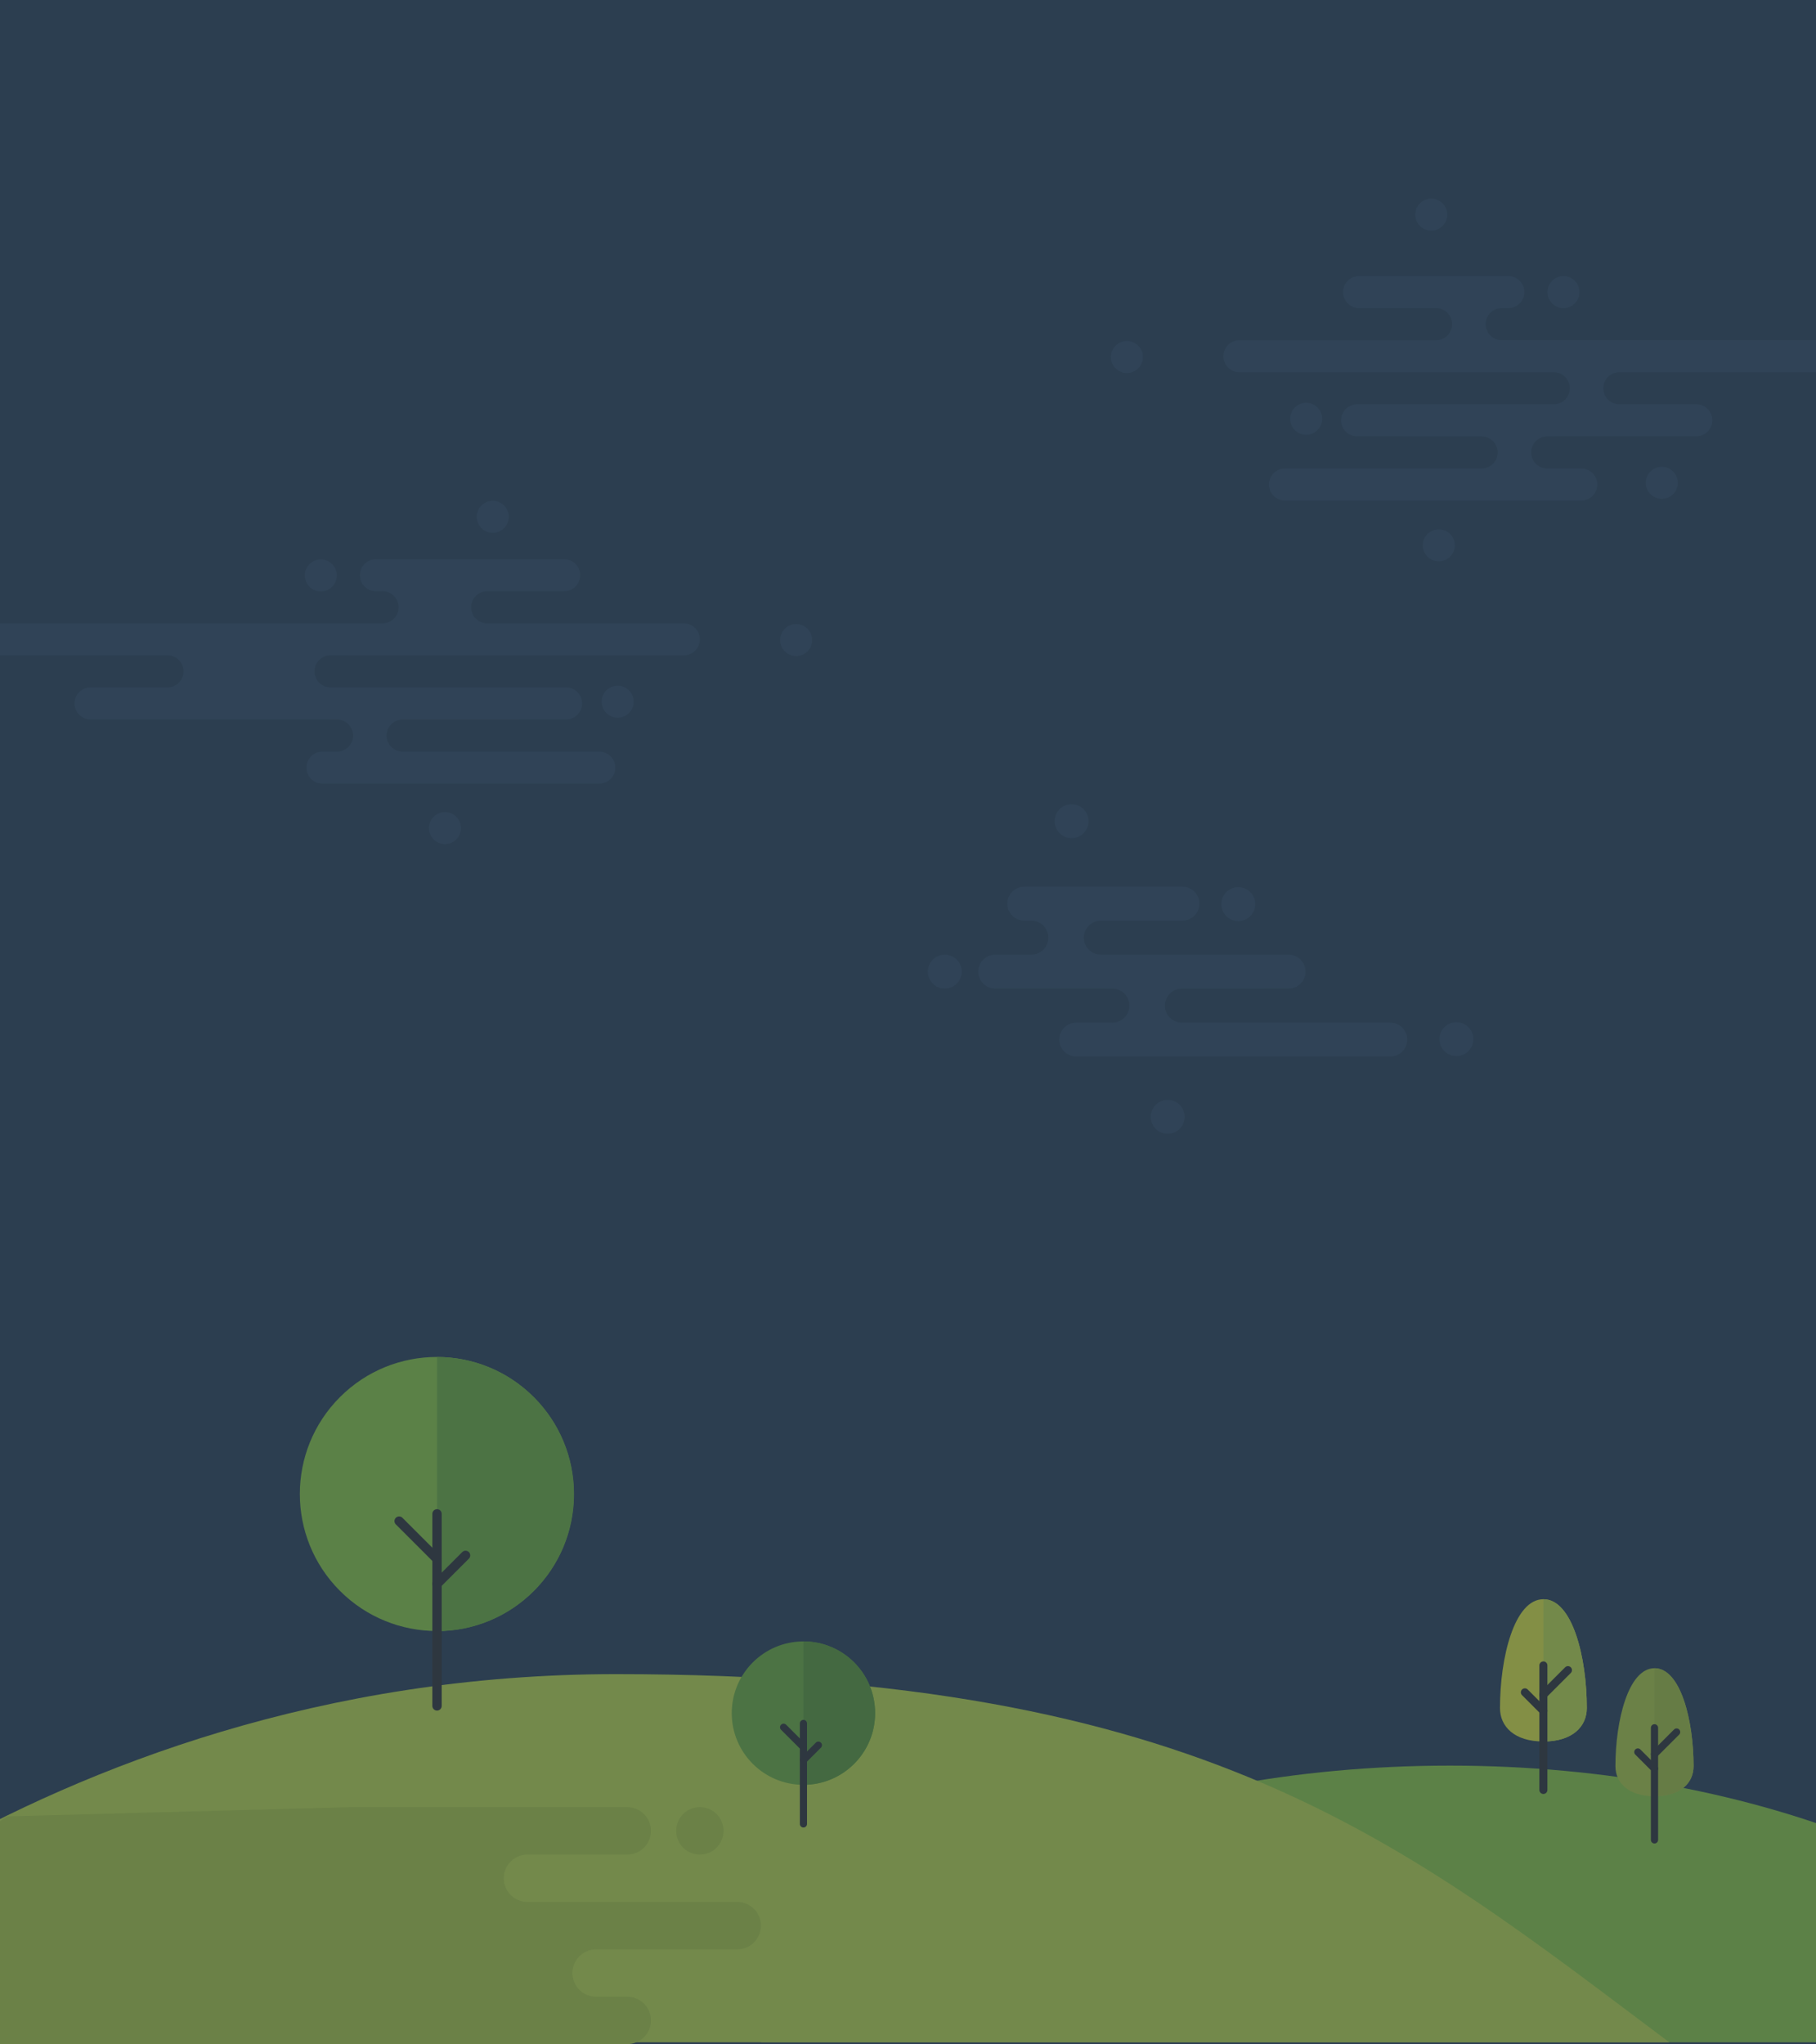 <svg xmlns="http://www.w3.org/2000/svg" xmlns:xlink="http://www.w3.org/1999/xlink" id="Layer_1" x="0" y="0" version="1.1" viewBox="0 0 682.5 768" style="enable-background:new 0 0 682.5 768" xml:space="preserve"><style type="text/css">.st0{fill:#2c3e50}.st1{opacity:.5;enable-background:new}.st2{fill:#34495e}.st3{fill:#8cc53f}.st4{fill:#bad546}.st5{fill:#dae03b}.st6{fill:#bad545}.st7{fill:#313131}.st8{fill:#6ca839}.st9{fill:#5c9532}.st10{fill:#aac43f}.st11{fill:#a1ba3b}.st12{fill:#8bc53f}.st13{opacity:.5;fill:#2c3e50;enable-background:new}</style><rect width="682.5" height="768" class="st0"/><g class="st1"><path d="M866.871,513.881c-1.927-17.075-16.41-30.346-34-30.346 c-17.59,0-32.073,13.272-34,30.346h-13.115v-37.423h-43.738v10.721h-8.751v-10.721 h-26.222v-32.987h-4.463v-6.909h-66.971v6.909h-4.463v59.743h-17.066l-2.039,5.138 h-4.33l2.039-5.138H591.938l-5.993,15.103v-8.123h-4.53V494.569l-8.943-7.471h-7.308 v-11.593c0-1.275-1.033-2.308-2.308-2.308h-15.42c-1.274,0-2.308,1.033-2.308,2.308 v11.593h-7.309l-5.398,4.51c-0.696-2.261-2.272-4.135-4.328-5.227v-14.97 l-0.09-0.076l-30.831-26h-0.001l-30.831,26l-0.09,0.076v15.105 c-2.676,1.529-4.483,4.404-4.483,7.707h4.483v0.049h-7.111v28.763l-7.861-2.494 v-6.952h-19.369v0.807l-0.468-0.148v4.447h-9.176v-5.106h-48.212v-0.094h16.195 l6.209-15.645h4.33l-6.208,15.645h17.817l6.208-15.645h2.761v15.645h0.803 v-15.645v-0.744v-0.059h-3.246l2.039-5.138h-17.817l-2.039,5.138h-4.33 l2.039-5.138h-17.817l-6.944,17.499v-26.742h-10.105v-18.948h-13.309v-17.205 c0-2.714-2.2-4.914-4.914-4.914h-4.251v-16.092c0-0.413-0.315-0.748-0.703-0.748 h-1.654c-0.388,0-0.703,0.335-0.703,0.748v16.092h-4.251 c-2.713,0-4.914,2.2-4.914,4.914v17.205h-13.309v18.948h-10.105v34.365 c-3.2-1.567-6.782-2.472-10.579-2.472h-6.5v-15.626v-0.744v-0.059h-3.246 l2.039-5.138h-8.736v-22.146h-6.741v-4.912h-76.34v4.912h-6.741v18.951 c-6.688-3.178-14.968-5.067-23.876-5.067c-7.952,0-15.401,1.507-21.667,4.089 v-54.445h-22.322c-1.229-10.707-10.311-19.025-21.347-19.025 c-11.036,0-20.118,8.319-21.347,19.025H56.111v20.525l-55.32-17.55v62.608 c-2.826-13.424-14.734-23.502-28.999-23.502c-15.233,0-27.776,11.493-29.444,26.28 h-15.226v11.179h-36.639V499.026c0-11.014-8.928-19.942-19.942-19.942 c-11.014,0-19.942,8.928-19.942,19.942v14.887h-52.551v5.748h3.116v43.115V798 H884.453V535.301v-5.22v-16.199H866.871z M287.953,514.559h-8.962l6.201-15.626h2.761 V514.559z M529.231,494.272H528.092v-0.049h1.198L529.231,494.272z M605.525,524.781 h-4.33l6.201-15.626h4.33L605.525,524.781z M631.15,524.781h-7.807l6.201-15.626 h1.606V524.781z M631.15,508.352h-1.287l1.287-3.244V508.352z" class="st0"/><polygon points="222.306 449.994 226.303 449.994 220.095 465.638 237.912 465.638 244.12 449.994 248.45 449.994 242.242 465.638 260.059 465.638 266.267 449.994 269.028 449.994 269.028 465.638 269.831 465.638 269.831 449.994 269.831 449.25 269.831 449.191 266.586 449.191 268.625 444.052 250.808 444.052 248.769 449.191 244.439 449.191 246.478 444.052 228.661 444.052 226.622 449.191 222.625 449.191 224.664 444.052 206.847 444.052 198.281 465.638 216.098 465.638" class="st0"/><polygon points="669.979 420.598 674.309 420.598 668.1 436.243 685.918 436.243 692.126 420.598 694.887 420.598 694.887 436.243 695.69 436.243 695.69 420.598 695.69 419.854 695.69 419.795 692.445 419.795 694.484 414.657 676.666 414.657 674.627 419.795 670.298 419.795 672.337 414.657 654.52 414.657 645.954 436.243 663.77 436.243" class="st0"/><polygon points="773.927 460.312 776.688 460.312 776.688 475.957 777.491 475.957 777.491 460.312 777.491 459.569 777.491 459.51 774.245 459.51 776.284 454.371 758.467 454.371 749.901 475.957 767.718 475.957" class="st0"/></g><g><path d="M374.031,358.667h13.559c3.525,0,6.382-2.858,6.382-6.382 c0-3.525-2.857-6.382-6.382-6.382h-2.65c-3.525,0-6.382-2.857-6.382-6.382v-0 c0-3.525,2.858-6.382,6.382-6.382h59.448c3.525,0,6.382,2.857,6.382,6.382v0 c0,3.525-2.857,6.382-6.382,6.382h-3.149h-27.507 c-3.525,0-6.382,2.857-6.382,6.382v0c0,3.525,2.857,6.382,6.382,6.382h27.507 h28.774h3.166h11.102c3.525,0,6.382,2.857,6.382,6.382 c0,3.525-2.857,6.382-6.382,6.382h-9.34c-0.031,0-0.061,0.005-0.092,0.005 h-3.149h-27.507c-3.525,0-6.382,2.857-6.382,6.382 c0,3.525,2.857,6.382,6.382,6.382h27.507h28.774h3.166h18.858 c3.525,0,6.382,2.857,6.382,6.382c0,3.525-2.857,6.382-6.382,6.382h-58.558 h-18.559h-40.889c-3.525,0-6.382-2.858-6.382-6.382 c0-3.525,2.857-6.382,6.382-6.382h13.559c3.525,0,6.382-2.857,6.382-6.382 c0-3.525-2.858-6.382-6.382-6.382h-2.65c-0.031,0-0.061-0.004-0.091-0.005 h-0.39h-40.889c-3.525,0-6.382-2.857-6.382-6.382 C367.649,361.524,370.506,358.667,374.031,358.667z" class="st2"/><ellipse cx="355.154" cy="365.051" class="st2" rx="6.383" ry="6.383" transform="matrix(0.707 -0.707 0.707 0.707 -154.108 358.053)"/><ellipse cx="465.199" cy="339.52" class="st2" rx="6.383" ry="6.383" transform="matrix(0.231 -0.973 0.973 0.231 27.568 713.903)"/><ellipse cx="402.567" cy="308.391" class="st2" rx="6.383" ry="6.383" transform="matrix(0.161 -0.987 0.987 0.161 33.528 656.207)"/><ellipse cx="547.346" cy="390.418" class="st2" rx="6.383" ry="6.383"/><circle cx="438.85" cy="419.608" r="6.383" class="st2"/></g><g><path d="M682.5,127.791h-55.267h-16.127h-1.389h-38.591h-7.235 c-3.1-0.247-5.539-2.836-5.539-5.999c0-3.327,2.697-6.024,6.024-6.024h2.501 c3.327,0,6.024-2.697,6.024-6.024l0,0c0-3.327-2.697-6.024-6.024-6.024h-56.107 c-3.327,0-6.024,2.697-6.024,6.024l0,0c0,3.327,2.697,6.024,6.024,6.024h2.972 h25.961c3.327,0,6.024,2.697,6.024,6.024v0c0,3.327-2.697,6.024-6.024,6.024 h-25.961h-27.157h-2.988h-17.798c-3.327,0-6.024,2.697-6.024,6.024 c0,3.327,2.697,6.024,6.024,6.024h55.267h17.516h38.591 c0.163,0,0.323-0.012,0.483-0.024h6.268c3.327,0,6.024,2.697,6.024,6.024 s-2.697,6.024-6.024,6.024h-2.501h-23.451h-27.157h-2.989h-17.798 c-3.327,0-6.024,2.697-6.024,6.024c0,3.327,2.697,6.024,6.024,6.024h17.248 c0.202,0.02,0.406,0.031,0.613,0.031h2.972h25.961 c3.327,0,6.024,2.697,6.024,6.024v0c0,3.327-2.697,6.024-6.024,6.024h-25.961 h-27.157h-2.989h-17.798c-3.327,0-6.024,2.697-6.024,6.024 c0,3.327,2.697,6.024,6.024,6.024h55.267h17.516h38.591 c3.327,0,6.024-2.697,6.024-6.024c0-3.327-2.697-6.024-6.024-6.024h-12.797 c-3.327,0-6.024-2.697-6.024-6.024c0-3.327,2.697-6.024,6.024-6.024h2.501 c0.207,0,0.412-0.011,0.613-0.031h36.793h16.127c3.327,0,6.024-2.697,6.024-6.024 l0,0c0-3.327-2.697-6.024-6.024-6.024h-2.972h-13.154h-12.797 c-3.327,0-6.024-2.697-6.024-6.024c0-3.327,2.697-6.024,6.024-6.024h2.501h23.45 h27.157h2.988H682.5" class="st2"/><ellipse cx="624.523" cy="181.556" class="st2" rx="6.024" ry="6.024" transform="matrix(0.24 -0.971 0.971 0.24 298.37 744.242)"/><ellipse cx="587.587" cy="109.745" class="st2" rx="6.024" ry="6.024"/><ellipse cx="537.677" cy="80.574" class="st2" rx="6.024" ry="6.024" transform="matrix(0.231 -0.973 0.973 0.231 335.303 585.187)"/><ellipse cx="540.846" cy="204.796" class="st2" rx="6.024" ry="6.024" transform="matrix(0.153 -0.988 0.988 0.153 255.648 707.904)"/><ellipse cx="490.744" cy="157.319" class="st2" rx="6.024" ry="6.024" transform="matrix(0.155 -0.988 0.988 0.155 259.397 617.817)"/><ellipse cx="423.576" cy="134.104" class="st2" rx="6.024" ry="6.024" transform="matrix(0.707 -0.707 0.707 0.707 29.237 338.792)"/></g><g><path d="M0,234.163h44.319h16.127h1.389h75.191h7.235 c3.1-0.247,5.539-2.836,5.539-5.999c0-3.327-2.697-6.024-6.024-6.024h-2.501 c-3.327,0-6.024-2.697-6.024-6.024l0,0c0-3.327,2.697-6.024,6.024-6.024h70.747 c3.327,0,6.024,2.697,6.024,6.024l0,0c0,3.327-2.697,6.024-6.024,6.024h-2.972 h-25.961c-3.327,0-6.024,2.697-6.024,6.024v0 c0,3.327,2.697,6.024,6.024,6.024h25.961h27.157h2.988h17.798 c3.327,0,6.024,2.697,6.024,6.024c0,3.327-2.697,6.024-6.024,6.024h-55.267 h-17.516h-53.231c-0.163,0-0.323-0.012-0.483-0.024h-6.268 c-3.327,0-6.024,2.697-6.024,6.024c0,3.327,2.697,6.024,6.024,6.024h2.501h23.45 h41.797h2.988h17.798c3.327,0,6.024,2.697,6.024,6.024 c0,3.327-2.697,6.024-6.024,6.024h-17.248c-0.202,0.02-0.406,0.031-0.613,0.031 H191.93h-40.601c-3.327,0-6.024,2.697-6.024,6.024v0 c0,3.327,2.697,6.024,6.024,6.024h25.961h27.157h2.989h17.798 c3.327,0,6.024,2.697,6.024,6.024c0,3.327-2.697,6.024-6.024,6.024h-55.267 h-17.516h-31.271c-3.327,0-6.024-2.697-6.024-6.024 c0-3.327,2.697-6.024,6.024-6.024h5.477c3.327,0,6.024-2.697,6.024-6.024 c0-3.327-2.697-6.024-6.024-6.024h-2.501c-0.207,0-0.412-0.011-0.613-0.031 H50.15H34.023c-3.327,0-6.024-2.697-6.024-6.024l0,0 c0-3.327,2.697-6.024,6.024-6.024h2.972h13.154h12.797 c3.327,0,6.024-2.697,6.024-6.024c0-3.327-2.697-6.024-6.024-6.024h-2.501H36.996 H9.839H6.85H0" class="st2"/><ellipse cx="120.565" cy="216.117" class="st2" rx="6.024" ry="6.024" transform="matrix(0.738 -0.675 0.675 0.738 -114.284 138.088)"/><ellipse cx="185.115" cy="194.267" class="st2" rx="6.024" ry="6.024" transform="matrix(0.973 -0.231 0.231 0.973 -39.804 47.916)"/><ellipse cx="167.306" cy="311.168" class="st2" rx="6.024" ry="6.024" transform="matrix(0.988 -0.153 0.153 0.988 -45.675 29.289)"/><ellipse cx="232.048" cy="263.691" class="st2" rx="6.024" ry="6.024" transform="matrix(0.988 -0.155 0.155 0.988 -38.001 39.074)"/><ellipse cx="299.216" cy="240.476" class="st2" rx="6.024" ry="6.024"/></g><g><path d="M285.981,767.306h517.83 c-41.499-60.959-141.777-103.95-258.914-103.95 C427.76,663.356,327.481,706.346,285.981,767.306z" class="st3"/><path d="M-121.311,767.306h748.668 c-100.324-75.19-175.122-138.317-395.847-138.317S-121.311,767.306-121.311,767.306z" class="st4"/><g><g><path d="M596.361,641.72c0-18.953-5.374-40.88-16.315-40.88 c-10.94,0-16.313,21.927-16.313,40.88c0,6.944,5.373,12.575,16.313,12.575 C590.987,654.295,596.361,648.664,596.361,641.72z" class="st5"/></g><g><path d="M596.361,641.72c0-18.953-5.374-40.88-16.315-40.88v53.455 C590.987,654.295,596.361,648.664,596.361,641.72z" class="st6"/></g><g><g><path d="M580.045,674.014c-0.833,0-1.51-0.676-1.51-1.51v-46.79 c0-0.833,0.676-1.509,1.51-1.509s1.51,0.676,1.51,1.509v46.79 C581.555,673.338,580.879,674.014,580.045,674.014L580.045,674.014z" class="st7"/></g><g><path d="M580.045,644.297c-0.387,0-0.773-0.148-1.067-0.443l-6.954-6.956 c-0.59-0.59-0.59-1.544,0-2.135c0.592-0.59,1.547-0.59,2.134,0 l6.954,6.956c0.59,0.589,0.59,1.544,0,2.134 C580.818,644.148,580.433,644.297,580.045,644.297L580.045,644.297z" class="st7"/></g><g><path d="M580.045,638.227c-0.387,0-0.773-0.147-1.067-0.442 c-0.59-0.59-0.59-1.545,0-2.135l9.234-9.233 c0.59-0.59,1.544-0.59,2.134,0c0.59,0.59,0.59,1.544,0,2.135 l-9.233,9.233C580.818,638.08,580.433,638.227,580.045,638.227L580.045,638.227z" class="st7"/></g></g></g><g><g><path d="M328.895,643.635c0,14.878-12.062,26.94-26.942,26.94 c-14.879,0-26.941-12.062-26.941-26.94c0-14.877,12.062-26.941,26.941-26.941 C316.832,616.694,328.895,628.757,328.895,643.635z" class="st8"/></g><g><path d="M328.895,643.635c0-14.877-12.062-26.941-26.942-26.941v53.881 C316.832,670.575,328.895,658.513,328.895,643.635z" class="st9"/></g><g><g><path d="M301.953,686.616c-0.743,0-1.345-0.602-1.345-1.345v-37.758 c0-0.743,0.603-1.346,1.345-1.346c0.743,0,1.346,0.603,1.346,1.346v37.758 C303.299,686.014,302.696,686.616,301.953,686.616L301.953,686.616z" class="st7"/></g><g><path d="M301.953,662.635c-0.344,0-0.688-0.131-0.951-0.394 c-0.526-0.526-0.526-1.377,0-1.903l5.612-5.613 c0.526-0.526,1.377-0.526,1.903,0s0.526,1.377,0,1.902l-5.612,5.613 C302.642,662.504,302.297,662.635,301.953,662.635L301.953,662.635z" class="st7"/></g><g><path d="M301.953,657.737c-0.344,0-0.688-0.131-0.951-0.394l-7.45-7.449 c-0.526-0.526-0.526-1.377,0-1.903c0.526-0.526,1.377-0.526,1.903,0 l7.45,7.449c0.526,0.526,0.526,1.377,0,1.902 C302.642,657.605,302.297,657.737,301.953,657.737L301.953,657.737z" class="st7"/></g></g></g><g><g><path d="M636.486,663.555c0-17.057-4.836-36.791-14.684-36.791 c-9.845,0-14.682,19.734-14.682,36.791c0,6.25,4.836,11.317,14.682,11.317 C631.65,674.873,636.486,669.805,636.486,663.555z" class="st10"/></g><g><path d="M636.486,663.555c0-17.057-4.836-36.791-14.684-36.791v48.109 C631.65,674.873,636.486,669.805,636.486,663.555z" class="st11"/></g><g><g><path d="M621.803,692.62c-0.75,0-1.359-0.608-1.359-1.359v-42.11 c0-0.75,0.609-1.359,1.359-1.359s1.359,0.608,1.359,1.359v42.11 C623.161,692.012,622.552,692.62,621.803,692.62L621.803,692.62z" class="st7"/></g><g><path d="M621.803,665.875c-0.349,0-0.695-0.133-0.961-0.398l-6.258-6.26 c-0.531-0.531-0.531-1.39,0-1.921c0.532-0.531,1.392-0.531,1.921,0l6.259,6.26 c0.531,0.531,0.531,1.391,0,1.921C622.498,665.742,622.151,665.875,621.803,665.875 L621.803,665.875z" class="st7"/></g><g><path d="M621.803,660.412c-0.349,0-0.695-0.133-0.961-0.398 c-0.531-0.531-0.531-1.39,0-1.921l8.311-8.31 c0.531-0.531,1.39-0.531,1.921,0c0.531,0.531,0.531,1.391,0,1.921 l-8.31,8.31C622.498,660.279,622.151,660.412,621.803,660.412L621.803,660.412z" class="st7"/></g></g></g><g><g><ellipse cx="164.246" cy="561.349" class="st12" rx="51.489" ry="51.489" transform="matrix(0.707 -0.707 0.707 0.707 -348.828 280.555)"/></g><g><path d="M215.734,561.349c0-28.436-23.052-51.489-51.489-51.489v102.978 C192.683,612.838,215.734,589.787,215.734,561.349z" class="st8"/></g><g><g><path d="M164.246,642.678c-0.969,0-1.755-0.786-1.755-1.755v-72.162 c0-0.97,0.787-1.755,1.755-1.755c0.97,0,1.755,0.786,1.755,1.755v72.162 C166.001,641.892,165.215,642.678,164.246,642.678L164.246,642.678z" class="st7"/></g><g><path d="M164.246,596.846c-0.45,0-0.898-0.171-1.24-0.514 c-0.686-0.686-0.686-1.797,0-2.482l10.726-10.726 c0.686-0.686,1.797-0.686,2.482,0c0.686,0.686,0.686,1.796,0,2.482 l-10.726,10.726C165.144,596.675,164.696,596.846,164.246,596.846L164.246,596.846z" class="st7"/></g><g><path d="M164.246,587.485c-0.45,0-0.898-0.171-1.24-0.514l-14.24-14.239 c-0.686-0.686-0.686-1.796,0-2.482c0.686-0.686,1.797-0.686,2.482,0 l14.239,14.24c0.686,0.686,0.686,1.796,0,2.482 C165.144,587.313,164.696,587.485,164.246,587.485L164.246,587.485z" class="st7"/></g></g></g><path d="M2.655,682.437l129.288-3.477h103.793c4.918,0,8.905,3.986,8.905,8.906 c0,4.915-3.987,8.903-8.905,8.903h-37.499c-4.918,0-8.904,3.986-8.904,8.903 c0,4.919,3.986,8.906,8.904,8.906h78.841c4.917,0,8.903,3.986,8.903,8.903 c0,4.918-3.986,8.906-8.903,8.906H224.037c-4.917,0-8.903,3.986-8.903,8.904 c0,4.915,3.987,8.903,8.903,8.903h11.7c4.918,0,8.905,3.988,8.905,8.903 c0,4.919-3.987,8.905-8.905,8.905h-357.048L2.655,682.437z M263.018,696.768 c4.917,0,8.904-3.987,8.904-8.904c0-4.918-3.987-8.906-8.904-8.906 c-4.917,0-8.904,3.988-8.904,8.906C254.114,692.78,258.101,696.768,263.018,696.768z" class="st10"/></g><rect width="682.5" height="768" class="st13"/></svg>